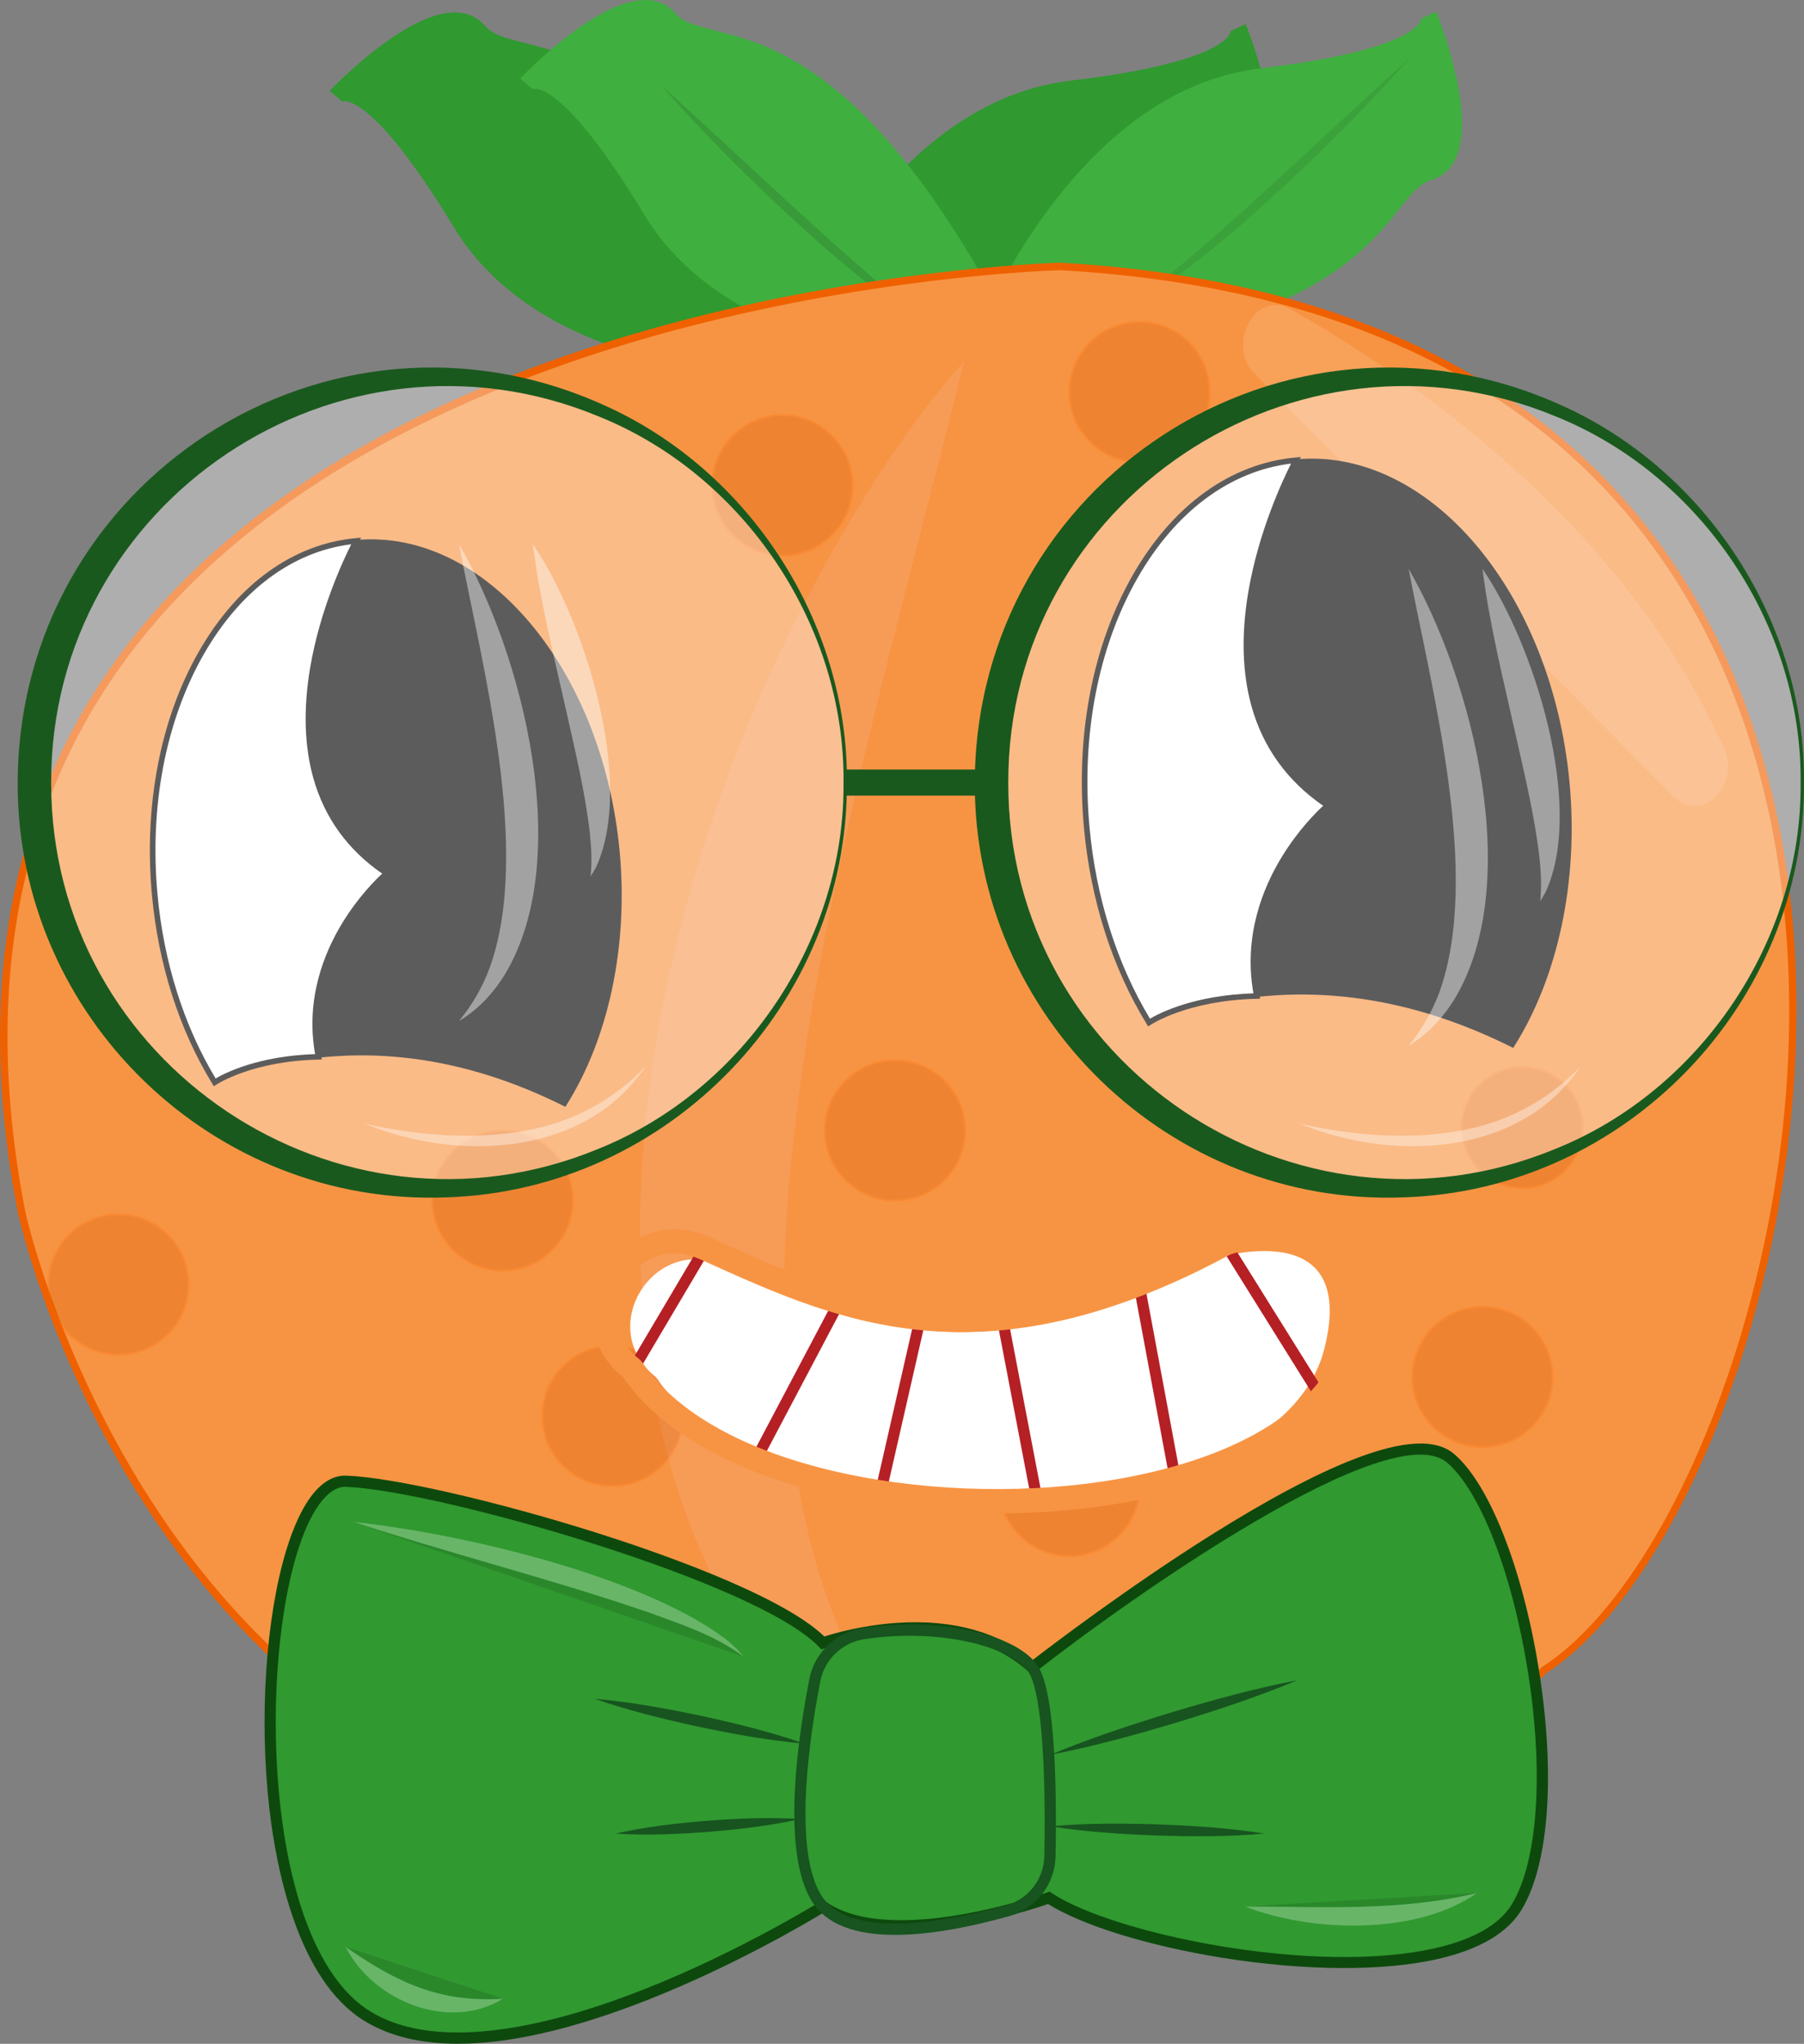 <?xml version="1.0" encoding="UTF-8"?>
<svg id="logo" xmlns="http://www.w3.org/2000/svg" viewBox="0 0 968.77 1097.31">
  <rect x="0" y="0" width="968.77" height="1097.31" fill="#808080" stroke="none"/>
  <defs>
    <style>
      .cls-1 {
        fill: #ef6100;
      }

      .cls-2, .cls-3, .cls-4, .cls-5, .cls-6 {
        fill: #fff;
      }

      .cls-3, .cls-7 {
        opacity: .12;
      }

      .cls-4 {
        opacity: .38;
      }

      .cls-8 {
        fill: #ff6700;
      }

      .cls-9 {
        fill: #d35500;
      }

      .cls-10 {
        fill: #0d490d;
      }

      .cls-11 {
        fill: #3faf3f;
      }

      .cls-12 {
        fill: #f79443;
      }

      .cls-13 {
        fill: #309930;
      }

      .cls-14 {
        fill: #17541f;
      }

      .cls-15 {
        fill: #f9d2e4;
        opacity: .13;
      }

      .cls-16 {
        fill: #b52025;
      }

      .cls-5 {
        opacity: .43;
      }

      .cls-17 {
        fill: #1a591e;
      }

      .cls-18 {
        fill: #163816;
      }

      .cls-6 {
        opacity: .36;
      }

      .cls-19 {
        opacity: .17;
      }

      .cls-20 {
        opacity: .25;
      }

      .cls-21 {
        fill: #e82147;
      }

      .cls-22 {
        opacity: .27;
      }
    </style>
  </defs>
  <g id="smarty_arty_orange.svg">
    <g>
      <g>
        <path class="cls-13" d="m665.11,15.41c-.08-.25-.15-.38-.15-.38,0,0,.05.14.15.38Z"/>
        <path class="cls-13" d="m660.92,17.04l-.14-.35,8.16-3.77c.12.23.3.6.46,1.13l-7.71,2.72,1.28-.68-2.15.68c.04.12.08.21.11.27h-.01Z"/>
      </g>
      <g>
        <path class="cls-13" d="m665.11,15.41c.91,2.87,2.97,21.4-90.02,32.43-78.24,9.28-125.85,91.56-143.35,128.19C338.91,3.96,276.65,39.64,257.06,16.82c-19.53-22.74-71.92,30.07-76.17,34.43,2.24-2.02,18.25-11.56,66.75,68.55,52.67,87.02,195.06,77.25,195.06,77.25-.74-1.47-1.48-2.92-2.22-4.37,202.51-12.07,195.24-85.17,224.48-93.68,28.77-8.38,2.36-77.91.15-83.59Z"/>
        <path class="cls-13" d="m429.56,201.89c-14.28,0-38.45-1.01-65.52-6.42-56.46-11.29-98.04-36.65-120.25-73.34-35.04-57.88-51.81-66.6-57.39-67.66-1.84-.35-2.51.14-2.52.14l-6.21-6.5c6.89-7.06,42.53-42.22,67.33-41.43,6.33.2,11.54,2.63,15.47,7.22,4.12,4.79,11.24,6.6,21.1,9.1,15.47,3.93,36.66,9.3,62.83,30.14,29.44,23.44,57.99,60.5,87.14,113.14,20.02-39.27,67.6-113.96,143.02-122.91,67.18-7.97,82.06-19.63,85.34-24.28,1.08-1.53.91-2.34.91-2.35l8.49-2.97c3.58,9.19,20.87,56.16,9.88,78.43-2.8,5.68-7.16,9.42-12.97,11.11-6.07,1.77-10.66,7.5-17.01,15.45-10.16,12.7-24.08,30.1-54.91,45.5-35.1,17.53-83.13,28.17-146.7,32.48l2.19,4.33-6.77.46c-.53.04-5.43.36-13.45.36ZM191.94,46.77c14.67,5.86,34.67,29.59,59.55,70.69,26.33,43.49,76.58,61.6,114.11,69.13,30.4,6.1,57.62,6.45,69.9,6.21l-2.15-4.21,6.87-.41c149.02-8.88,182.16-50.3,201.96-75.05,7.11-8.89,12.73-15.9,21.53-18.47,3.33-.97,5.75-3.08,7.41-6.44,6.5-13.17.11-41.04-6.5-60.91-11.4,10.93-41.27,19.33-88.99,24.99-76.35,9.05-123.21,90.9-139.82,125.66l-3.82,7.99-4.2-7.79C359.79,52.13,309.44,39.35,279.36,31.71c-11.03-2.8-19.74-5.01-25.71-11.96-2.26-2.63-5.18-3.96-8.93-4.08-14.67-.47-37.41,16.87-52.77,31.11Z"/>
      </g>
      <g>
        <path class="cls-13" d="m180.61,51.54s.1-.11.28-.29c-.19.17-.28.29-.28.29Z"/>
        <path class="cls-13" d="m183.85,54.66l-6.82-5.86c.16-.2.43-.52.84-.9l5.63,5.86-1.13-.87,1.53,1.69c.09-.08.15-.15.2-.21h0s-.26.27-.26.27Z"/>
      </g>
    </g>
    <g>
      <g>
        <path class="cls-11" d="m767.44,8.75c-.08-.25-.15-.38-.15-.38,0,0,.05.14.15.38Z"/>
        <path class="cls-11" d="m763.25,10.38l-.14-.35,8.16-3.76c.12.22.29.59.46,1.11l-7.78,2.75,1.29-.68-2.09.67c.04.11.08.2.11.26h-.01Z"/>
      </g>
      <g>
        <path class="cls-11" d="m767.44,8.75c.91,2.87,2.97,21.4-90.02,32.43-78.24,9.28-125.85,91.56-143.35,128.19C441.24-2.7,378.98,32.98,359.39,10.16c-19.53-22.74-71.92,30.07-76.17,34.43,2.24-2.02,18.25-11.56,66.75,68.55,52.67,87.02,195.06,77.25,195.06,77.25-.74-1.47-1.48-2.92-2.22-4.37,202.51-12.07,195.24-85.17,224.48-93.68,28.77-8.38,2.36-77.91.15-83.59Z"/>
        <path class="cls-11" d="m531.89,195.23c-14.28,0-38.45-1.01-65.52-6.42-56.46-11.29-98.04-36.65-120.25-73.34-35.03-57.88-51.81-66.6-57.39-67.66-1.84-.35-2.51.14-2.52.14l-6.21-6.5C286.89,34.39,322.5-.78,347.33.01c6.33.2,11.53,2.63,15.47,7.22,4.12,4.79,11.24,6.6,21.1,9.1,15.47,3.93,36.66,9.3,62.83,30.14,29.44,23.44,57.99,60.5,87.14,113.14,20.02-39.27,67.6-113.96,143.02-122.91,67.18-7.97,82.06-19.63,85.34-24.28,1.08-1.53.91-2.34.91-2.35l8.49-2.97c3.58,9.19,20.87,56.16,9.88,78.43-2.8,5.68-7.16,9.41-12.97,11.1-6.07,1.77-10.66,7.5-17.01,15.45-10.16,12.7-24.08,30.1-54.91,45.5-35.1,17.53-83.13,28.17-146.7,32.48l2.19,4.33-6.76.46c-.53.04-5.43.36-13.45.36ZM294.27,40.12c14.67,5.86,34.67,29.59,59.55,70.69,26.36,43.55,76.72,61.65,114.32,69.17,30.36,6.07,57.45,6.41,69.69,6.17l-2.15-4.21,6.87-.41c149.02-8.88,182.16-50.3,201.96-75.05,7.11-8.89,12.73-15.9,21.53-18.47,3.33-.97,5.75-3.08,7.41-6.44,6.5-13.17.11-41.04-6.5-60.91-11.4,10.93-41.28,19.33-88.99,24.99-76.35,9.05-123.21,90.9-139.82,125.66l-3.82,7.99-4.2-7.79C462.12,45.47,411.77,32.69,381.69,25.06c-11.03-2.8-19.74-5.01-25.71-11.96-2.26-2.63-5.18-3.96-8.93-4.08-14.69-.47-37.41,16.87-52.77,31.11Z"/>
      </g>
      <g>
        <path class="cls-11" d="m282.94,44.88s.1-.11.28-.29c-.19.17-.28.29-.28.29Z"/>
        <path class="cls-11" d="m286.17,48.01l-6.8-5.87c.15-.2.42-.52.83-.88l5.71,5.92-1.17-.9,1.49,1.65c.09-.08.16-.16.2-.21h0s-.27.29-.27.29Z"/>
      </g>
    </g>
    <g class="cls-7">
      <path class="cls-11" d="m756.94,31.28s-137.89,140.18-158.43,132.34"/>
      <path class="cls-18" d="m756.94,31.28c-28.88,32.5-60.02,62.98-92.86,91.47-16.69,13.93-33.45,28.32-52.93,38.25-3.89,1.65-8.35,3.97-12.63,2.62,4.33.8,8.33-1.89,11.99-3.85,18.29-11.52,34.23-26.4,50.47-40.59,32.12-28.63,63.95-59.13,95.97-87.9h0Z"/>
    </g>
    <g class="cls-19">
      <path class="cls-11" d="m355.12,45.92s137.89,140.18,158.43,132.34"/>
      <path class="cls-18" d="m355.12,45.92c32.02,28.77,63.85,59.27,95.97,87.9,16.24,14.19,32.18,29.06,50.46,40.59,3.66,1.96,7.66,4.64,11.99,3.85-4.28,1.35-8.75-.97-12.63-2.62-19.49-9.93-36.24-24.32-52.93-38.25-32.84-28.49-63.97-58.96-92.86-91.47h0Z"/>
    </g>
    <g>
      <path class="cls-12" d="m11.67,651.12s73.01,341.4,403.93,341.06c333.18-.34,413.3-95.35,413.3-95.35,148.37-94.37,289.81-722.71-259.53-753.78,0,0-653.95,15.11-557.7,508.07Z"/>
      <path class="cls-1" d="m415.12,994.19c-75.66,0-144.04-17.97-203.27-53.43-47.47-28.42-89.18-68.06-123.95-117.83-59.17-84.66-78-170.53-78.19-171.39v-.04c-24.25-124.13-2.87-228.92,63.52-311.45,35.1-43.64,83.06-81.26,142.52-111.81,47.51-24.41,102.44-44.39,163.27-59.39,103.52-25.52,189.44-27.78,190.3-27.8h.08s.08,0,.08,0c109.12,6.17,197.81,36.35,263.6,89.71,57.01,46.24,96.17,108.98,116.37,186.48,12,46.03,16.96,96.18,14.75,149.06-1.99,47.45-9.99,97.02-23.15,143.36-25.21,88.81-67.66,161.07-110.83,188.7-2.39,2.71-23.44,25.17-82.31,47.88-56.43,21.77-159.89,47.76-332.31,47.94-.16,0-.33,0-.49,0ZM13.63,650.72c.35,1.61,19.16,86.41,77.63,170.03,54.07,77.32,154.15,169.44,323.87,169.44.17,0,.31,0,.48,0,171.43-.17,274.27-25.91,330.37-47.47,60.73-23.34,81.21-46.93,81.41-47.17l.2-.23.26-.16c42.46-27.01,84.37-98.5,109.38-186.57,28.26-99.54,31.23-202.64,8.38-290.32-30.4-116.63-120.37-258.7-376.24-273.2-3.03.08-87.69,2.6-189.44,27.7-95.02,23.44-224.82,71.93-303.55,169.81C10.73,424.14-10.36,527.81,13.63,650.72Z"/>
    </g>
    <path class="cls-15" d="m517.71,193.93c-26.13,105.84-55.74,209.04-76.02,315.85-7.78,40.95-14.17,82.51-17.79,124.03-4.21,48.68-4.65,98.18,2,146.66,1.24,7.87,2.45,16.08,4.05,23.92.98,5.87,2.62,12,3.81,17.83,1.14,4.63,2.68,10.11,3.82,14.74,5.21,18.65,12.11,36.98,20.14,54.88,1.33,2.65,4.17,8.56,5.49,11.26,12.7,25.39,28.13,48.02,45.63,71.06-31.2-14.05-59.41-35.96-82.28-61.6-83.51-95.41-94.25-232.59-74.11-352.97,16.56-98.01,52.5-192.44,102.92-277.93,18.47-30.76,38.45-60.83,62.35-87.71h0Z"/>
    <path class="cls-3" d="m898.56,427.56l-224.76-226.79c-15.72-15.86.61-45.38,19.25-34.78,78.01,44.36,181.11,121.06,232.75,235.88,9.13,20.31-12.44,40.63-27.24,25.7Z"/>
    <g class="cls-20">
      <circle class="cls-9" cx="817.49" cy="605.38" r="32.49"/>
      <path class="cls-8" d="m817.49,638.37c-18.19,0-32.99-14.8-32.99-32.99s14.8-32.99,32.99-32.99,32.99,14.8,32.99,32.99-14.8,32.99-32.99,32.99Zm0-64.98c-17.64,0-31.99,14.35-31.99,31.99s14.35,31.99,31.99,31.99,31.99-14.35,31.99-31.99-14.35-31.99-31.99-31.99Z"/>
    </g>
    <g class="cls-20">
      <circle class="cls-9" cx="63.6" cy="689.68" r="37.65"/>
      <path class="cls-8" d="m63.6,727.83c-21.03,0-38.15-17.11-38.15-38.15s17.11-38.15,38.15-38.15,38.15,17.11,38.15,38.15-17.11,38.15-38.15,38.15Zm0-75.3c-20.48,0-37.15,16.66-37.15,37.15s16.66,37.15,37.15,37.15,37.15-16.66,37.15-37.15-16.66-37.15-37.15-37.15Z"/>
    </g>
    <g class="cls-20">
      <circle class="cls-9" cx="796.12" cy="739.29" r="37.65"/>
      <path class="cls-8" d="m796.12,777.44c-21.03,0-38.15-17.11-38.15-38.15s17.11-38.15,38.15-38.15,38.15,17.11,38.15,38.15-17.11,38.15-38.15,38.15Zm0-75.3c-20.48,0-37.15,16.66-37.15,37.15s16.66,37.15,37.15,37.15,37.15-16.66,37.15-37.15-16.66-37.15-37.15-37.15Z"/>
    </g>
    <g class="cls-20">
      <circle class="cls-9" cx="269.92" cy="644.57" r="37.65"/>
      <path class="cls-8" d="m269.92,682.72c-21.03,0-38.15-17.11-38.15-38.15s17.11-38.15,38.15-38.15,38.15,17.11,38.15,38.15-17.11,38.15-38.15,38.15Zm0-75.3c-20.48,0-37.15,16.66-37.15,37.15s16.66,37.15,37.15,37.15,37.15-16.66,37.15-37.15-16.66-37.15-37.15-37.15Z"/>
    </g>
    <g class="cls-20">
      <circle class="cls-9" cx="328.89" cy="760.2" r="37.65"/>
      <path class="cls-8" d="m328.89,798.35c-21.03,0-38.15-17.11-38.15-38.15s17.11-38.15,38.15-38.15,38.15,17.11,38.15,38.15-17.11,38.15-38.15,38.15Zm0-75.3c-20.48,0-37.15,16.66-37.15,37.15s16.66,37.15,37.15,37.15,37.15-16.66,37.15-37.15-16.66-37.15-37.15-37.15Z"/>
    </g>
    <g class="cls-20">
      <circle class="cls-9" cx="574.28" cy="797.85" r="37.65"/>
      <path class="cls-8" d="m574.28,836c-21.03,0-38.15-17.11-38.15-38.15s17.11-38.15,38.15-38.15,38.15,17.11,38.15,38.15-17.11,38.15-38.15,38.15Zm0-75.3c-20.48,0-37.15,16.66-37.15,37.15s16.66,37.15,37.15,37.15,37.15-16.66,37.15-37.15-16.66-37.15-37.15-37.15Z"/>
    </g>
    <g class="cls-20">
      <circle class="cls-9" cx="420.18" cy="260.57" r="37.65"/>
      <path class="cls-8" d="m420.18,298.72c-21.03,0-38.15-17.11-38.15-38.15s17.11-38.15,38.15-38.15,38.15,17.11,38.15,38.15-17.11,38.15-38.15,38.15Zm0-75.3c-20.48,0-37.15,16.66-37.15,37.15s16.66,37.15,37.15,37.15,37.15-16.66,37.15-37.15-16.66-37.15-37.15-37.15Z"/>
    </g>
    <g class="cls-20">
      <circle class="cls-9" cx="611.93" cy="210.51" r="37.65"/>
      <path class="cls-8" d="m611.93,248.66c-21.03,0-38.15-17.11-38.15-38.15s17.11-38.15,38.15-38.15,38.15,17.11,38.15,38.15-17.11,38.15-38.15,38.15Zm0-75.3c-20.48,0-37.15,16.66-37.15,37.15s16.66,37.15,37.15,37.15,37.15-16.66,37.15-37.15-16.66-37.15-37.15-37.15Z"/>
    </g>
    <g class="cls-20">
      <circle class="cls-9" cx="480.62" cy="606.93" r="37.65"/>
      <path class="cls-8" d="m480.62,645.07c-21.03,0-38.15-17.11-38.15-38.15s17.11-38.15,38.15-38.15,38.15,17.11,38.15,38.15-17.11,38.15-38.15,38.15Zm0-75.3c-20.48,0-37.15,16.66-37.15,37.15s16.66,37.15,37.15,37.15,37.15-16.66,37.15-37.15-16.66-37.15-37.15-37.15Z"/>
    </g>
    <g id="glasses">
      <g>
        <path class="cls-2" d="m583.59,444.37c3.66,39.78,15.8,75.81,33.46,104.63,0,0,19.68-13.4,57.85-14.25-11.87-60.22,38.1-102.31,38.1-102.31-87.05-57.82-17.07-185.35-17.07-185.35-71.47,6.58-121.76,94.9-112.34,197.27Z"/>
        <path d="m616.6,551.13l-.82-1.34c-18.46-30.12-30.11-66.53-33.68-105.28-4.59-49.81,4.65-97.91,26.02-135.43,21.47-37.7,52.6-60.24,87.67-63.47l2.81-.26-1.36,2.47c-.17.32-17.47,32.17-23.96,70.59-8.64,51.23,5,89.17,40.54,112.78l1.67,1.11-1.53,1.29c-.49.42-49.15,42.24-37.59,100.87l.34,1.75-1.78.04c-37.21.82-56.84,13.86-57.04,13.99l-1.3.88Zm76.71-302.23c-32.94,4.04-62.18,25.84-82.58,61.67-21.07,36.99-30.17,84.47-25.64,133.67h0c3.48,37.74,14.69,73.22,32.46,102.7,4.98-2.95,23.56-12.58,55.56-13.62-5.5-30.81,5.12-56.68,15.12-73.07,8.92-14.63,18.69-24.27,22.34-27.63-19.27-13.29-32.19-31.14-38.4-53.11-5.09-17.99-5.7-38.73-1.82-61.66,5.52-32.67,18.76-60.63,22.97-68.95Z"/>
      </g>
      <g>
        <path d="m674.91,534.76c52.78-5.77,100.04,8.4,137.53,27.23,23.06-36.33,35-86.9,29.98-141.46-9.43-102.36-75.01-180.01-146.48-173.43,0,0-69.98,127.53,17.07,185.35,0,0-49.96,42.09-38.1,102.31Z"/>
        <path d="m812.61,562.64l-.4-.2c-45.78-22.99-91.95-32.13-137.25-27.18l-.46.05-.09-.45c-6.16-31.27,4.57-57.55,14.66-74.09,9.69-15.89,20.66-26.08,23.1-28.26-19.66-13.22-32.79-31.14-39.05-53.27-5.05-17.84-5.65-38.44-1.8-61.22,6.55-38.74,23.99-70.83,24.16-71.15l.13-.23.26-.02c71.62-6.6,137.58,71.4,147.02,173.88,4.83,52.41-6.13,104.09-30.05,141.77l-.24.38Zm-113.67-29.69c37.57,0,75.58,9.51,113.31,28.39,23.64-37.47,34.45-88.75,29.66-140.76-9.38-101.8-74.69-179.32-145.67-173-1.59,2.98-17.71,33.78-23.93,70.62-6,35.53-3.77,84.12,40.97,113.83l.56.37-.51.43c-.5.42-49.35,42.39-38.02,101.38,7.85-.84,15.74-1.26,23.63-1.26Z"/>
      </g>
      <g>
        <path class="cls-2" d="m83.09,480.36c3.53,38.3,15.21,72.99,32.22,100.75,0,0,18.94-12.9,55.7-13.72-11.43-57.98,36.68-98.51,36.68-98.51-83.82-55.67-16.44-178.46-16.44-178.46-68.81,6.34-117.24,91.38-108.16,189.93Z"/>
        <path d="m114.85,583.23l-.82-1.34c-17.78-29.01-29-64.07-32.44-101.39h0c-4.42-47.97,4.48-94.29,25.06-130.43,20.68-36.31,50.67-58.02,84.46-61.14l2.81-.26-1.36,2.47c-.17.31-16.82,30.97-23.06,67.95-8.32,49.3,4.81,85.82,39.01,108.54l1.67,1.11-1.53,1.29c-.47.4-47.29,40.65-36.17,97.07l.34,1.75-1.78.04c-35.81.79-54.7,13.33-54.89,13.46l-1.3.88Zm73.78-291.01c-31.65,3.92-59.75,24.9-79.37,59.34-20.28,35.61-29.04,81.31-24.68,128.67,3.34,36.31,14.13,70.44,31.22,98.81,4.87-2.88,22.73-12.08,53.41-13.09-5.27-29.66,4.95-54.55,14.57-70.33,8.55-14.03,17.91-23.29,21.47-26.57-18.53-12.8-30.96-29.99-36.94-51.12-4.9-17.33-5.49-37.31-1.76-59.39,5.3-31.34,17.97-58.19,22.07-66.31Z"/>
      </g>
      <g>
        <path d="m171.01,567.39c50.82-5.55,96.32,8.09,132.42,26.22,22.21-34.98,33.7-83.67,28.86-136.2-9.08-98.56-72.22-173.32-141.03-166.98,0,0-67.38,122.79,16.44,178.46,0,0-48.11,40.52-36.68,98.51Z"/>
        <path d="m303.6,594.26l-.4-.2c-44.07-22.13-88.53-30.94-132.14-26.17l-.46.05-.09-.45c-10.72-54.42,31.26-93.99,36.35-98.55-18.92-12.73-31.56-29.98-37.59-51.29-4.86-17.18-5.44-37.02-1.73-58.95,6.31-37.31,23.1-68.2,23.27-68.51l.13-.23.26-.02c68.99-6.35,132.49,68.76,141.58,167.43,4.65,50.47-5.9,100.23-28.94,136.52l-.24.38Zm-109.45-28.63c36.17,0,72.77,9.16,109.09,27.33,22.75-36.07,33.16-85.43,28.55-135.51-9.03-98-71.9-172.64-140.22-166.55-1.56,2.92-17.05,32.55-23.04,67.99-5.78,34.2-3.63,80.98,39.44,109.58l.56.37-.51.43c-.48.4-47.5,40.8-36.6,97.58,7.56-.81,15.14-1.21,22.74-1.21Z"/>
      </g>
      <circle class="cls-6" cx="239.79" cy="420.17" r="214.1"/>
      <circle class="cls-6" cx="753.76" cy="420.17" r="214.1"/>
      <rect class="cls-17" x="453.89" y="413.17" width="85.77" height="14"/>
      <path class="cls-17" d="m454.79,420.17c.64,118.93-96.06,219-215,222.69-125.44,4.89-230.7-97.1-230.29-222.69.54-162.12,166.58-269.28,314.33-202.88,78.51,34.79,131.8,117,130.96,202.88h0Zm-1.8,0c.83-84.39-53.43-165.3-131.73-196.68C181.7,165.81,27.16,269.09,27.48,420.17c-.3,151.08,154.21,254.36,293.77,196.68,78.29-31.39,132.58-112.29,131.73-196.68h0Z"/>
      <path class="cls-17" d="m968.76,420.17c.64,118.93-96.06,219-215,222.69-125.44,4.89-230.7-97.1-230.29-222.69.54-162.12,166.58-269.28,314.33-202.88,78.51,34.79,131.8,117,130.96,202.88h0Zm-1.8,0c.83-84.39-53.43-165.3-131.73-196.68-139.55-57.68-294.1,45.61-293.77,196.68-.3,151.08,154.21,254.36,293.77,196.68,78.29-31.39,132.58-112.29,131.73-196.68h0Z"/>
      <path class="cls-5" d="m246.48,292.17c34.37,59.37,62.3,169.19,24.37,231.47-6.24,9.98-14.51,18.76-24.37,24.52,7.14-8.59,12.62-18.15,16.45-28.47,22.77-62.87-3.99-161.91-16.45-227.52h0Z"/>
      <path class="cls-5" d="m286.14,292.17c27.48,40.06,55.12,127.07,34.04,173.23-.9,1.79-1.97,3.49-3.01,5.14.77-7.85.41-15.28-.36-22.71-2.51-22.28-7.8-44.06-12.69-65.92-6.65-29.67-14.16-59.39-17.97-89.75h0Z"/>
      <path class="cls-5" d="m756.44,305.4c34.37,59.37,62.3,169.19,24.37,231.47-6.24,9.98-14.51,18.76-24.37,24.52,7.14-8.59,12.62-18.15,16.45-28.47,22.77-62.87-3.99-161.91-16.45-227.52h0Z"/>
      <path class="cls-5" d="m796.1,305.4c27.48,40.06,55.12,127.07,34.04,173.23-.9,1.79-1.97,3.49-3.01,5.14.77-7.85.41-15.28-.36-22.71-2.51-22.28-7.8-44.06-12.69-65.92-6.65-29.67-14.16-59.39-17.97-89.75h0Z"/>
      <path class="cls-4" d="m195.84,603.3c27.94,6.18,57.08,8.86,85.39,3.94,25.3-4.41,47.62-15.97,65.5-34.74-7.61,11.38-17.95,21.22-30.11,28.12-35.65,20.56-83.62,17.98-120.78,2.67h0Z"/>
      <path class="cls-4" d="m697.92,603.3c27.94,6.18,57.08,8.86,85.39,3.94,25.3-4.41,47.62-15.97,65.5-34.74-7.61,11.38-17.95,21.22-30.11,28.12-35.65,20.56-83.62,17.98-120.78,2.67h0Z"/>
    </g>
    <g>
      <path class="cls-2" d="m388.55,679.45c64.8,29.18,136.08,64.13,258.69-2.37,0,0,83.19-28.92,63.94,47.08-26.2,103.43-296.45,107.07-358.47,15.84-.67-.99-1.77-1.6-2.63-2.39-29.45-27.06,2.01-74.58,38.47-58.16Z"/>
      <g>
        <line class="cls-21" x1="378.56" y1="670.15" x2="339.84" y2="735.56"/>
        <rect class="cls-16" x="321.19" y="699.85" width="76.01" height="6" transform="translate(-428.6 653.93) rotate(-59.38)"/>
      </g>
      <g>
        <line class="cls-21" x1="450.72" y1="698.88" x2="406.02" y2="783.52"/>
        <rect class="cls-16" x="380.51" y="738.2" width="95.72" height="6" transform="translate(-427.09 773.85) rotate(-62.16)"/>
      </g>
      <g>
        <line class="cls-21" x1="611.88" y1="690.58" x2="631.24" y2="794.64"/>
        <rect class="cls-16" x="618.56" y="689.68" width="6" height="105.84" transform="translate(-125.36 126.23) rotate(-10.54)"/>
      </g>
      <g>
        <line class="cls-21" x1="657.99" y1="667.59" x2="709.68" y2="750.41"/>
        <rect class="cls-16" x="680.83" y="660.18" width="6" height="97.63" transform="translate(-271.69 469.65) rotate(-31.97)"/>
      </g>
      <g>
        <line class="cls-21" x1="494.3" y1="707.56" x2="472.91" y2="801.3"/>
        <rect class="cls-16" x="435.53" y="751.43" width="96.15" height="6" transform="translate(-359.5 1058.09) rotate(-77.15)"/>
      </g>
      <g>
        <line class="cls-21" x1="538.21" y1="707.61" x2="556.92" y2="805.47"/>
        <rect class="cls-16" x="544.56" y="706.72" width="6" height="99.64" transform="translate(-132.38 116.34) rotate(-10.83)"/>
      </g>
      <path class="cls-12" d="m535.22,812.53c-29.65,0-59.47-3.11-86.92-9.29-53.42-12.01-93.8-34.69-113.73-63.87-.13-.11-.37-.3-.56-.45-.4-.31-.9-.7-1.42-1.17-19.27-17.7-17.39-41.56-6.98-57.34,10.44-15.83,31.68-26.98,55.61-16.2l4.71,2.12c69.96,31.57,142.31,64.22,268.96-4.46l.46-.25.5-.17c1.91-.66,46.95-16,69.17,4.38,11.88,10.89,14.68,29.13,8.33,54.21-10.75,42.45-58.22,74.07-130.23,86.77-21.71,3.83-44.75,5.73-67.9,5.73Zm-173.01-139.58c-11.62,0-20.71,7-25.74,14.62-6.84,10.36-9.65,27.22,4.93,40.61.18.17.39.32.59.48.86.67,2.17,1.68,3.23,3.24,40.19,59.11,163.99,78.26,255.65,62.1,66.75-11.77,110.45-39.89,119.89-77.16,5.08-20.07,3.57-34.01-4.5-41.42-13.5-12.4-44.26-5.68-55.65-1.86-132.02,71.41-210.64,35.93-280.02,4.62l-4.7-2.12c-4.85-2.18-9.43-3.12-13.68-3.12Zm-27.57,66.48h0s0,0,0,0Z"/>
    </g>
    <g id="bow_tie" data-name="bow tie">
      <g>
        <path class="cls-13" d="m554.29,895.27s185.83-145.62,224.78-112.23c38.95,33.38,67.14,187.73,35.61,240.57-31.53,52.83-204.75,26.13-251.49-4.66,0,0-84.2,30.46-121.29,4.66,0,0-169.14,105.5-244.81,58.77-75.67-46.74-59.35-288.95-11.13-287.09,48.22,1.85,220.7,50.07,255.94,86.8,0,0,70.1-25.16,112.39,13.2Z"/>
        <path class="cls-10" d="m246,1097.3c-20.22,0-37.14-4.14-50.48-12.38-35.31-21.81-47.02-80.65-50.86-113.79-5.56-48.02-2-102.51,9.07-138.83,8.14-26.69,19.34-40.54,32.35-40.03,24.79.95,79.74,13.48,133.62,30.46,29.34,9.25,99.16,32.94,123,55.9,5.11-1.65,20.34-6.1,39.33-7.34,29.61-1.94,54.56,5,72.37,20.09,9.4-7.26,51.11-39.05,96.07-67.29,29.96-18.81,55.51-32.41,75.94-40.4,26.81-10.49,44.67-11.45,54.6-2.94,18.82,16.14,36.58,61.19,45.24,114.79,9.11,56.42,5.75,104.87-9.01,129.59-7.49,12.55-22.62,21.51-44.97,26.63-29.34,6.72-71.6,6.49-115.95-.64-39.63-6.37-75.21-17.37-93.52-28.87-11.45,3.97-84.65,27.91-120.97,4.9-8.34,5.05-47.15,28.01-92.86,46.14-30.28,12.02-57.65,19.61-81.34,22.58-7.58.95-14.8,1.42-21.64,1.42Zm-60.55-299.04c-9.58,0-19.03,13-25.98,35.79-10.85,35.59-14.32,89.12-8.85,136.39,6.41,55.35,23.47,94.19,48.05,109.37,38.01,23.48,101.48,6.4,148.02-12.06,50.91-20.19,93.2-46.43,93.63-46.7l1.68-1.05,1.62,1.13c35.39,24.62,117.73-4.72,118.56-5.02l1.41-.51,1.26.83c33.32,21.95,141.17,44.36,206.1,29.49,20.69-4.74,34.54-12.77,41.16-23.86,13.85-23.2,17-71.31,8.24-125.56-8.45-52.28-25.41-95.92-43.22-111.19-30.42-26.07-169.83,72.24-220.98,112.32l-1.99,1.56-1.87-1.7c-40.44-36.68-108.68-12.84-109.36-12.59l-1.83.66-1.35-1.4c-33.69-35.11-204.93-83.99-253.89-85.88-.14,0-.27,0-.41,0Z"/>
      </g>
      <path class="cls-14" d="m480.71,1038.83c-17.04,0-32-3.52-41.01-13.18-21.04-22.57-12.21-87.46-5.07-124.14,2.76-14.16,14.19-25.15,28.45-27.34h0c39.62-6.08,80.73,2.39,93.6,19.28,9.7,12.74,10.89,63.04,10.17,102.99-.27,15.28-10.35,28.29-25.07,32.4-19.18,5.35-41.5,10-61.07,10Zm-16.72-158.73c-11.76,1.81-21.19,10.87-23.47,22.55-5.57,28.62-16.37,97.51,3.57,118.9,18.21,19.53,68.01,9.32,96.07,1.5,12.15-3.38,20.46-14.12,20.68-26.72.97-54.33-2.29-90.5-8.95-99.24-10.04-13.18-47.76-23.15-87.91-16.98h0Z"/>
      <path class="cls-14" d="m432.11,936.19c-19.22-1.68-38.1-5.16-56.93-9.1-18.8-4.09-37.46-8.63-55.68-14.97,19.22,1.66,38.1,5.15,56.93,9.1,18.8,4.1,37.46,8.64,55.68,14.97h0Z"/>
      <path class="cls-14" d="m429.56,976.66c-16.25,3.66-32.7,5.5-49.23,6.88-16.55,1.24-33.08,1.99-49.7.9,16.24-3.68,32.7-5.52,49.23-6.88,16.55-1.23,33.08-1.98,49.7-.9h0Z"/>
      <path class="cls-14" d="m564.01,942.16c21.39-8.94,43.36-16.14,65.49-22.9,22.17-6.62,44.45-12.79,67.22-17.16-21.39,8.96-43.35,16.15-65.49,22.9-22.18,6.61-44.45,12.77-67.22,17.16h0Z"/>
      <path class="cls-14" d="m564.01,980.55c19.18-1.73,38.36-1.62,57.55-1.05,19.2.72,38.33,1.91,57.35,4.94-19.18,1.74-38.36,1.64-57.55,1.05-19.19-.73-38.33-1.92-57.35-4.94h0Z"/>
      <g class="cls-22">
        <path class="cls-17" d="m190.04,817.16s175.08,36.16,209.2,72.33"/>
        <path class="cls-2" d="m190.04,817.16c56.9,6.03,153.44,28.47,199.13,62.45,3.72,2.9,7.24,6.15,10.08,9.88-14.76-11.32-32.57-17.03-49.79-23.4-52.56-18.13-106.52-31.55-159.41-48.93h0Z"/>
      </g>
      <g class="cls-22">
        <path class="cls-17" d="m668.53,1023.6s74.93,15.74,124.63-7.26"/>
        <path class="cls-2" d="m668.53,1023.6c41.83.09,83.68,2.72,124.63-7.26-32.3,22.82-88.89,21.24-124.63,7.26h0Z"/>
      </g>
      <g class="cls-22">
        <path class="cls-17" d="m185.59,1045.28s34.87,43.4,84.57,27.82"/>
        <path class="cls-2" d="m185.59,1045.28c27.39,19.04,50.47,30.09,84.57,27.82-29.08,17.87-69.8,1.27-84.57-27.82h0Z"/>
      </g>
    </g>
  </g>
</svg>